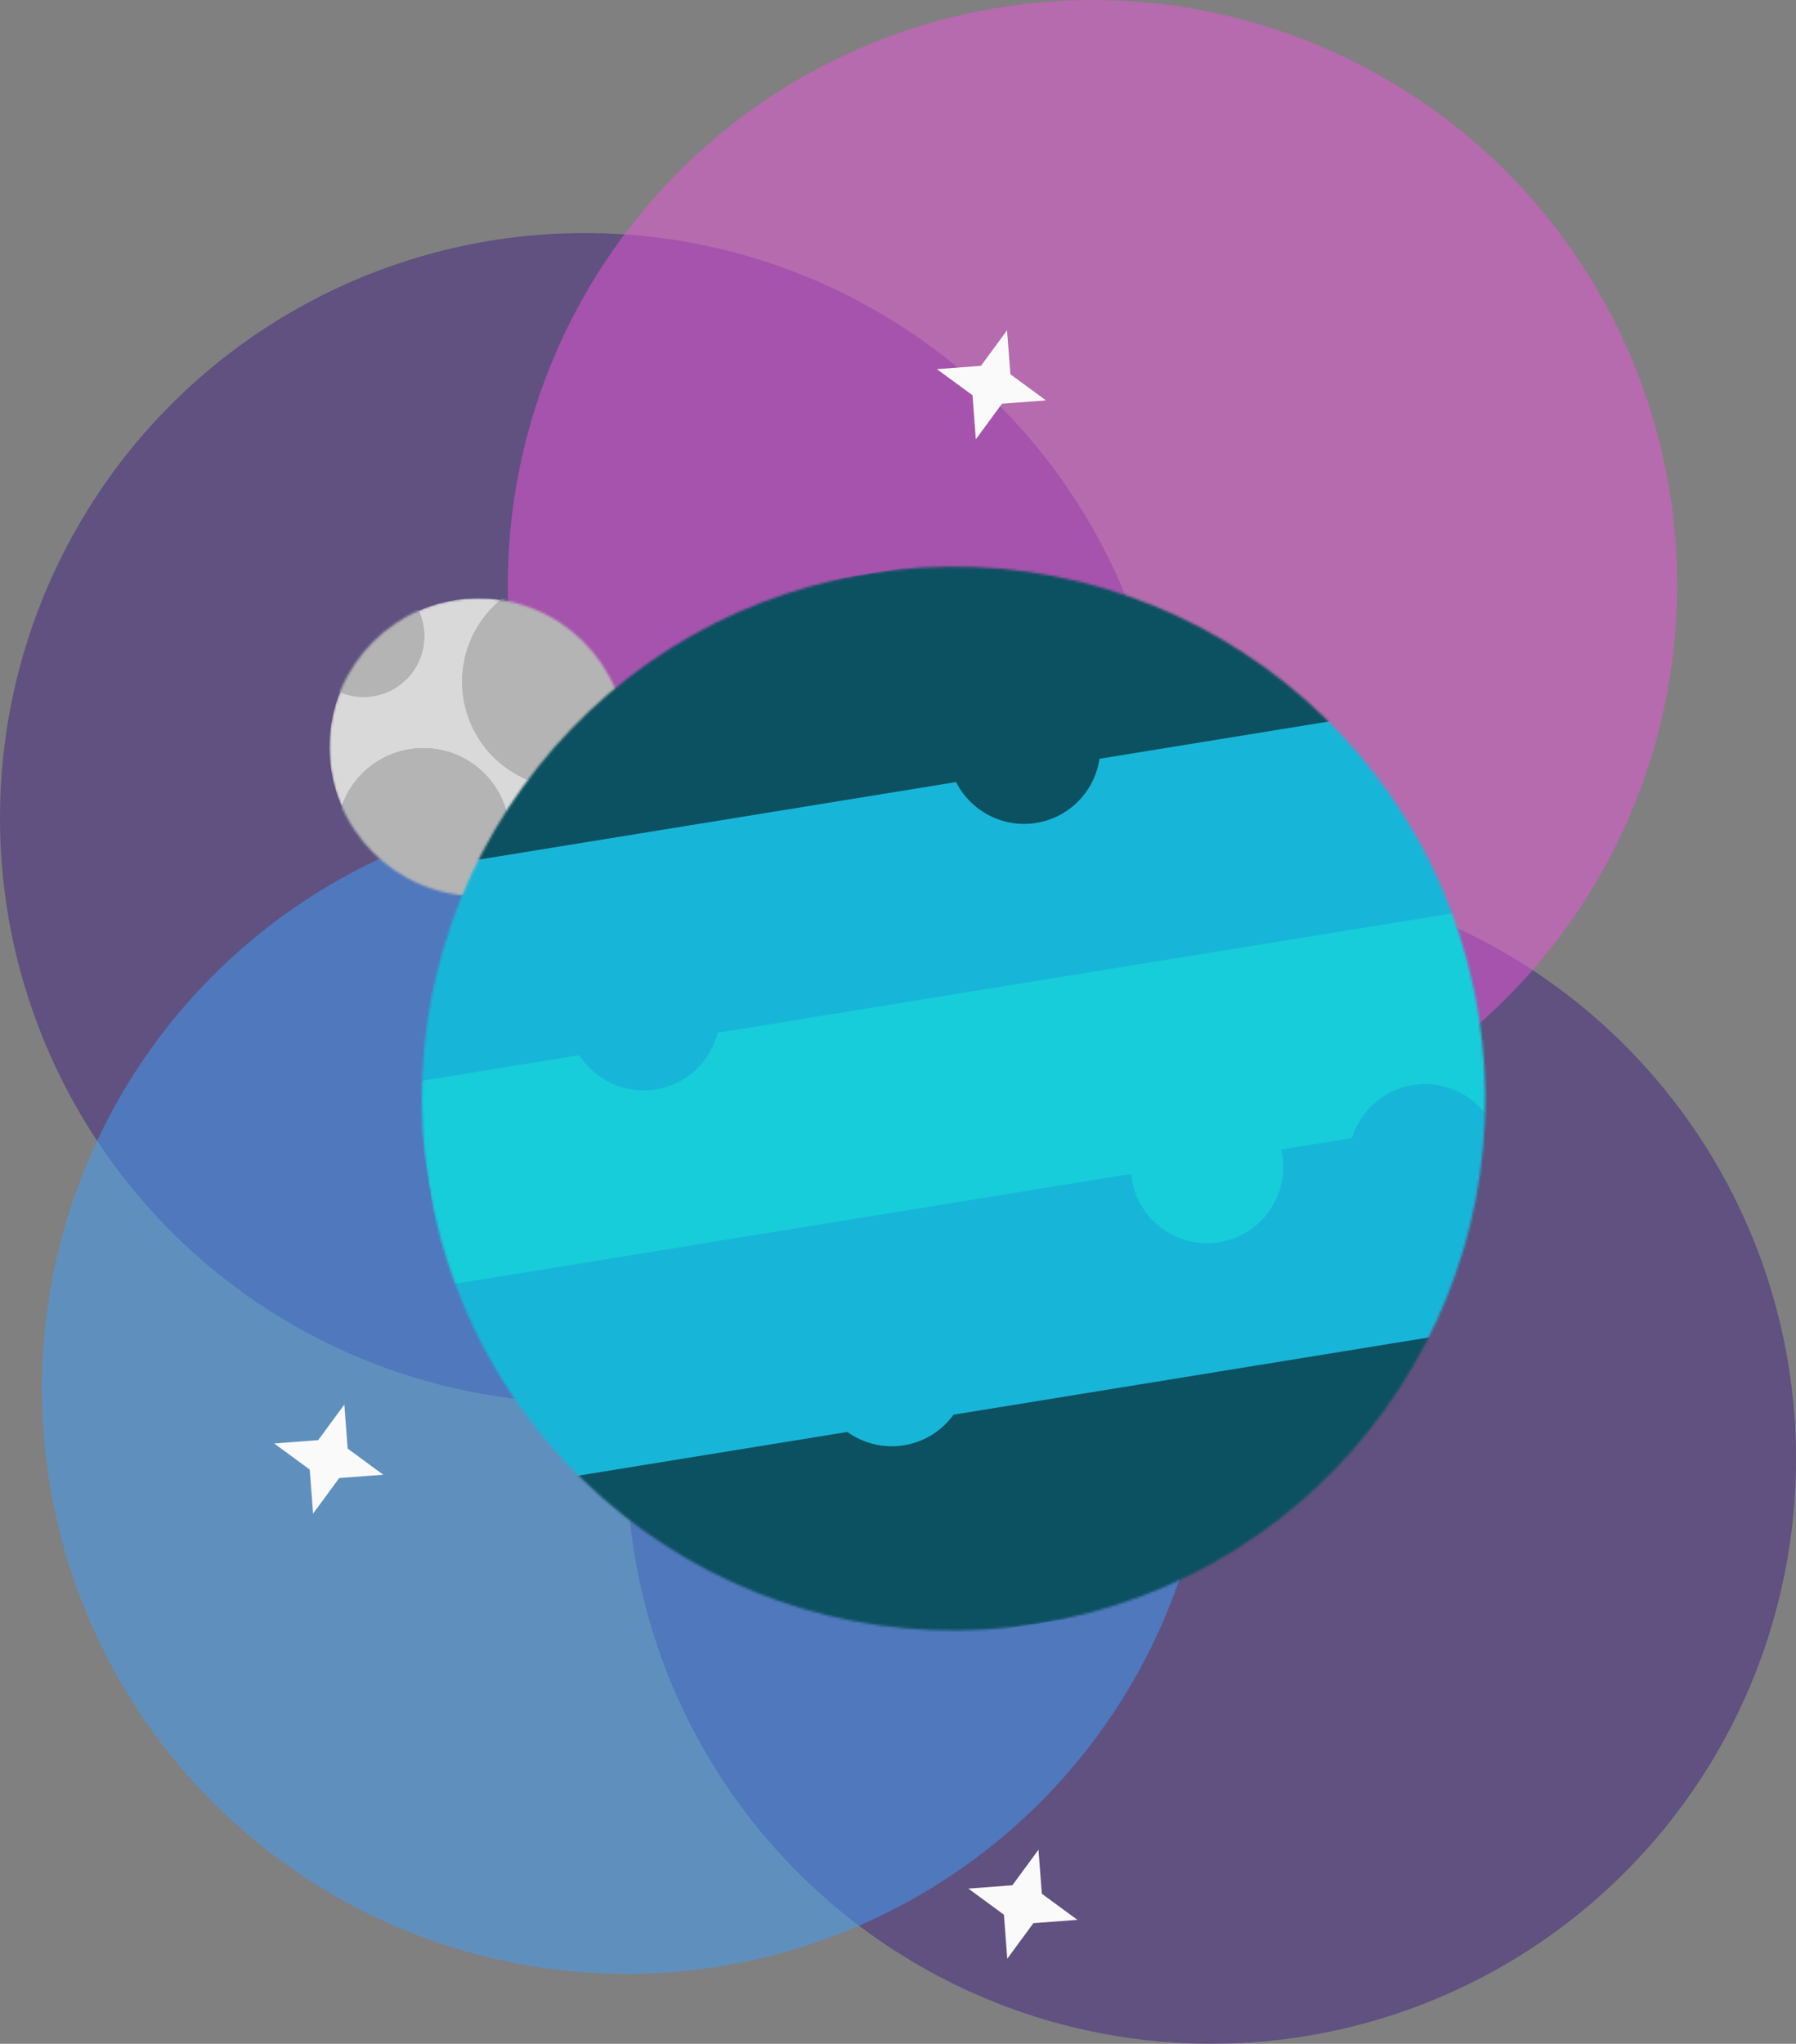 <svg width="771" height="877" viewBox="0 0 771 877" fill="none" xmlns="http://www.w3.org/2000/svg">
<rect x="0" y="0" width="771" height="877" fill="#808080" stroke="none"/>
<circle cx="251" cy="351" r="251" fill="#412381" fill-opacity="0.5"/>
<circle cx="520" cy="626" r="251" fill="#412381" fill-opacity="0.5"/>
<circle cx="269" cy="596" r="251" fill="#3FA0FA" fill-opacity="0.5"/>
<circle cx="469" cy="251" r="251" fill="#EA57DB" fill-opacity="0.5"/>
<mask id="mask0_21_684" style="mask-type:alpha" maskUnits="userSpaceOnUse" x="141" y="256" width="129" height="129">
<circle cx="205.329" cy="320.615" r="63.9" fill="#D9D9D9"/>
</mask>
<g mask="url(#mask0_21_684)">
<circle cx="205.329" cy="320.615" r="63.9" fill="#D9D9D9"/>
<circle cx="243.995" cy="292.531" r="45.585" fill="#B4B4B4"/>
<circle cx="243.995" cy="292.531" r="45.585" fill="#B4B4B4"/>
<circle cx="243.995" cy="292.531" r="45.585" fill="#B4B4B4"/>
<circle cx="181.722" cy="358.06" r="37.038" fill="#B4B4B4"/>
<circle cx="181.722" cy="358.06" r="37.038" fill="#B4B4B4"/>
<circle cx="181.722" cy="358.06" r="37.038" fill="#B4B4B4"/>
<circle cx="156.081" cy="272.995" r="26.049" fill="#B4B4B4"/>
<circle cx="156.081" cy="272.995" r="26.049" fill="#B4B4B4"/>
<circle cx="156.081" cy="272.995" r="26.049" fill="#B4B4B4"/>
</g>
<mask id="mask1_21_684" style="mask-type:alpha" maskUnits="userSpaceOnUse" x="181" y="243" width="457" height="457">
<circle cx="409.365" cy="471.401" r="228.215" transform="rotate(-9.226 409.365 471.401)" fill="#D9D9D9"/>
</mask>
<g mask="url(#mask1_21_684)">
<rect x="176.541" y="461.434" width="468.602" height="94.329" transform="rotate(-9.226 176.541 461.434)" fill="#17CDD9"/>
<rect x="191.176" y="551.539" width="468.602" height="92.807" transform="rotate(-9.226 191.176 551.539)" fill="#17B6D9"/>
<rect x="162.149" y="372.831" width="468.602" height="92.807" transform="rotate(-9.226 162.149 372.831)" fill="#17B6D9"/>
<path d="M205.567 640.143L668.107 565.016L683.23 658.125L220.69 733.251L205.567 640.143Z" fill="#0C5161"/>
<path d="M147.514 282.725L610.055 207.599L625.177 300.708L162.637 375.834L147.514 282.725Z" fill="#0C5161"/>
<circle cx="276.323" cy="435.208" r="32.711" transform="rotate(-9.226 276.323 435.208)" fill="#17B6D9"/>
<circle cx="439.627" cy="320.826" r="32.711" transform="rotate(-9.226 439.627 320.826)" fill="#0C5161"/>
<circle cx="611.731" cy="497.875" r="32.711" transform="rotate(-9.226 611.731 497.875)" fill="#17B6D9"/>
<circle cx="382.833" cy="587.883" r="32.711" transform="rotate(-9.226 382.833 587.883)" fill="#17B6D9"/>
<circle cx="518.173" cy="500.74" r="32.711" transform="rotate(-9.226 518.173 500.74)" fill="#17CDD9"/>
</g>
<path d="M432.322 141.707L433.747 160.598L449.016 171.814L430.124 173.239L418.909 188.508L417.484 169.616L402.215 158.401L421.107 156.976L432.322 141.707Z" fill="#FAFAFA"/>
<path d="M147.814 602.701L149.239 621.593L164.508 632.808L145.616 634.234L134.401 649.503L132.976 630.611L117.707 619.395L136.598 617.97L147.814 602.701Z" fill="#FAFAFA"/>
<path d="M445.814 793.707L447.239 812.598L462.508 823.814L443.616 825.239L432.401 840.508L430.976 821.616L415.707 810.401L434.598 808.976L445.814 793.707Z" fill="#FAFAFA"/>
</svg>

